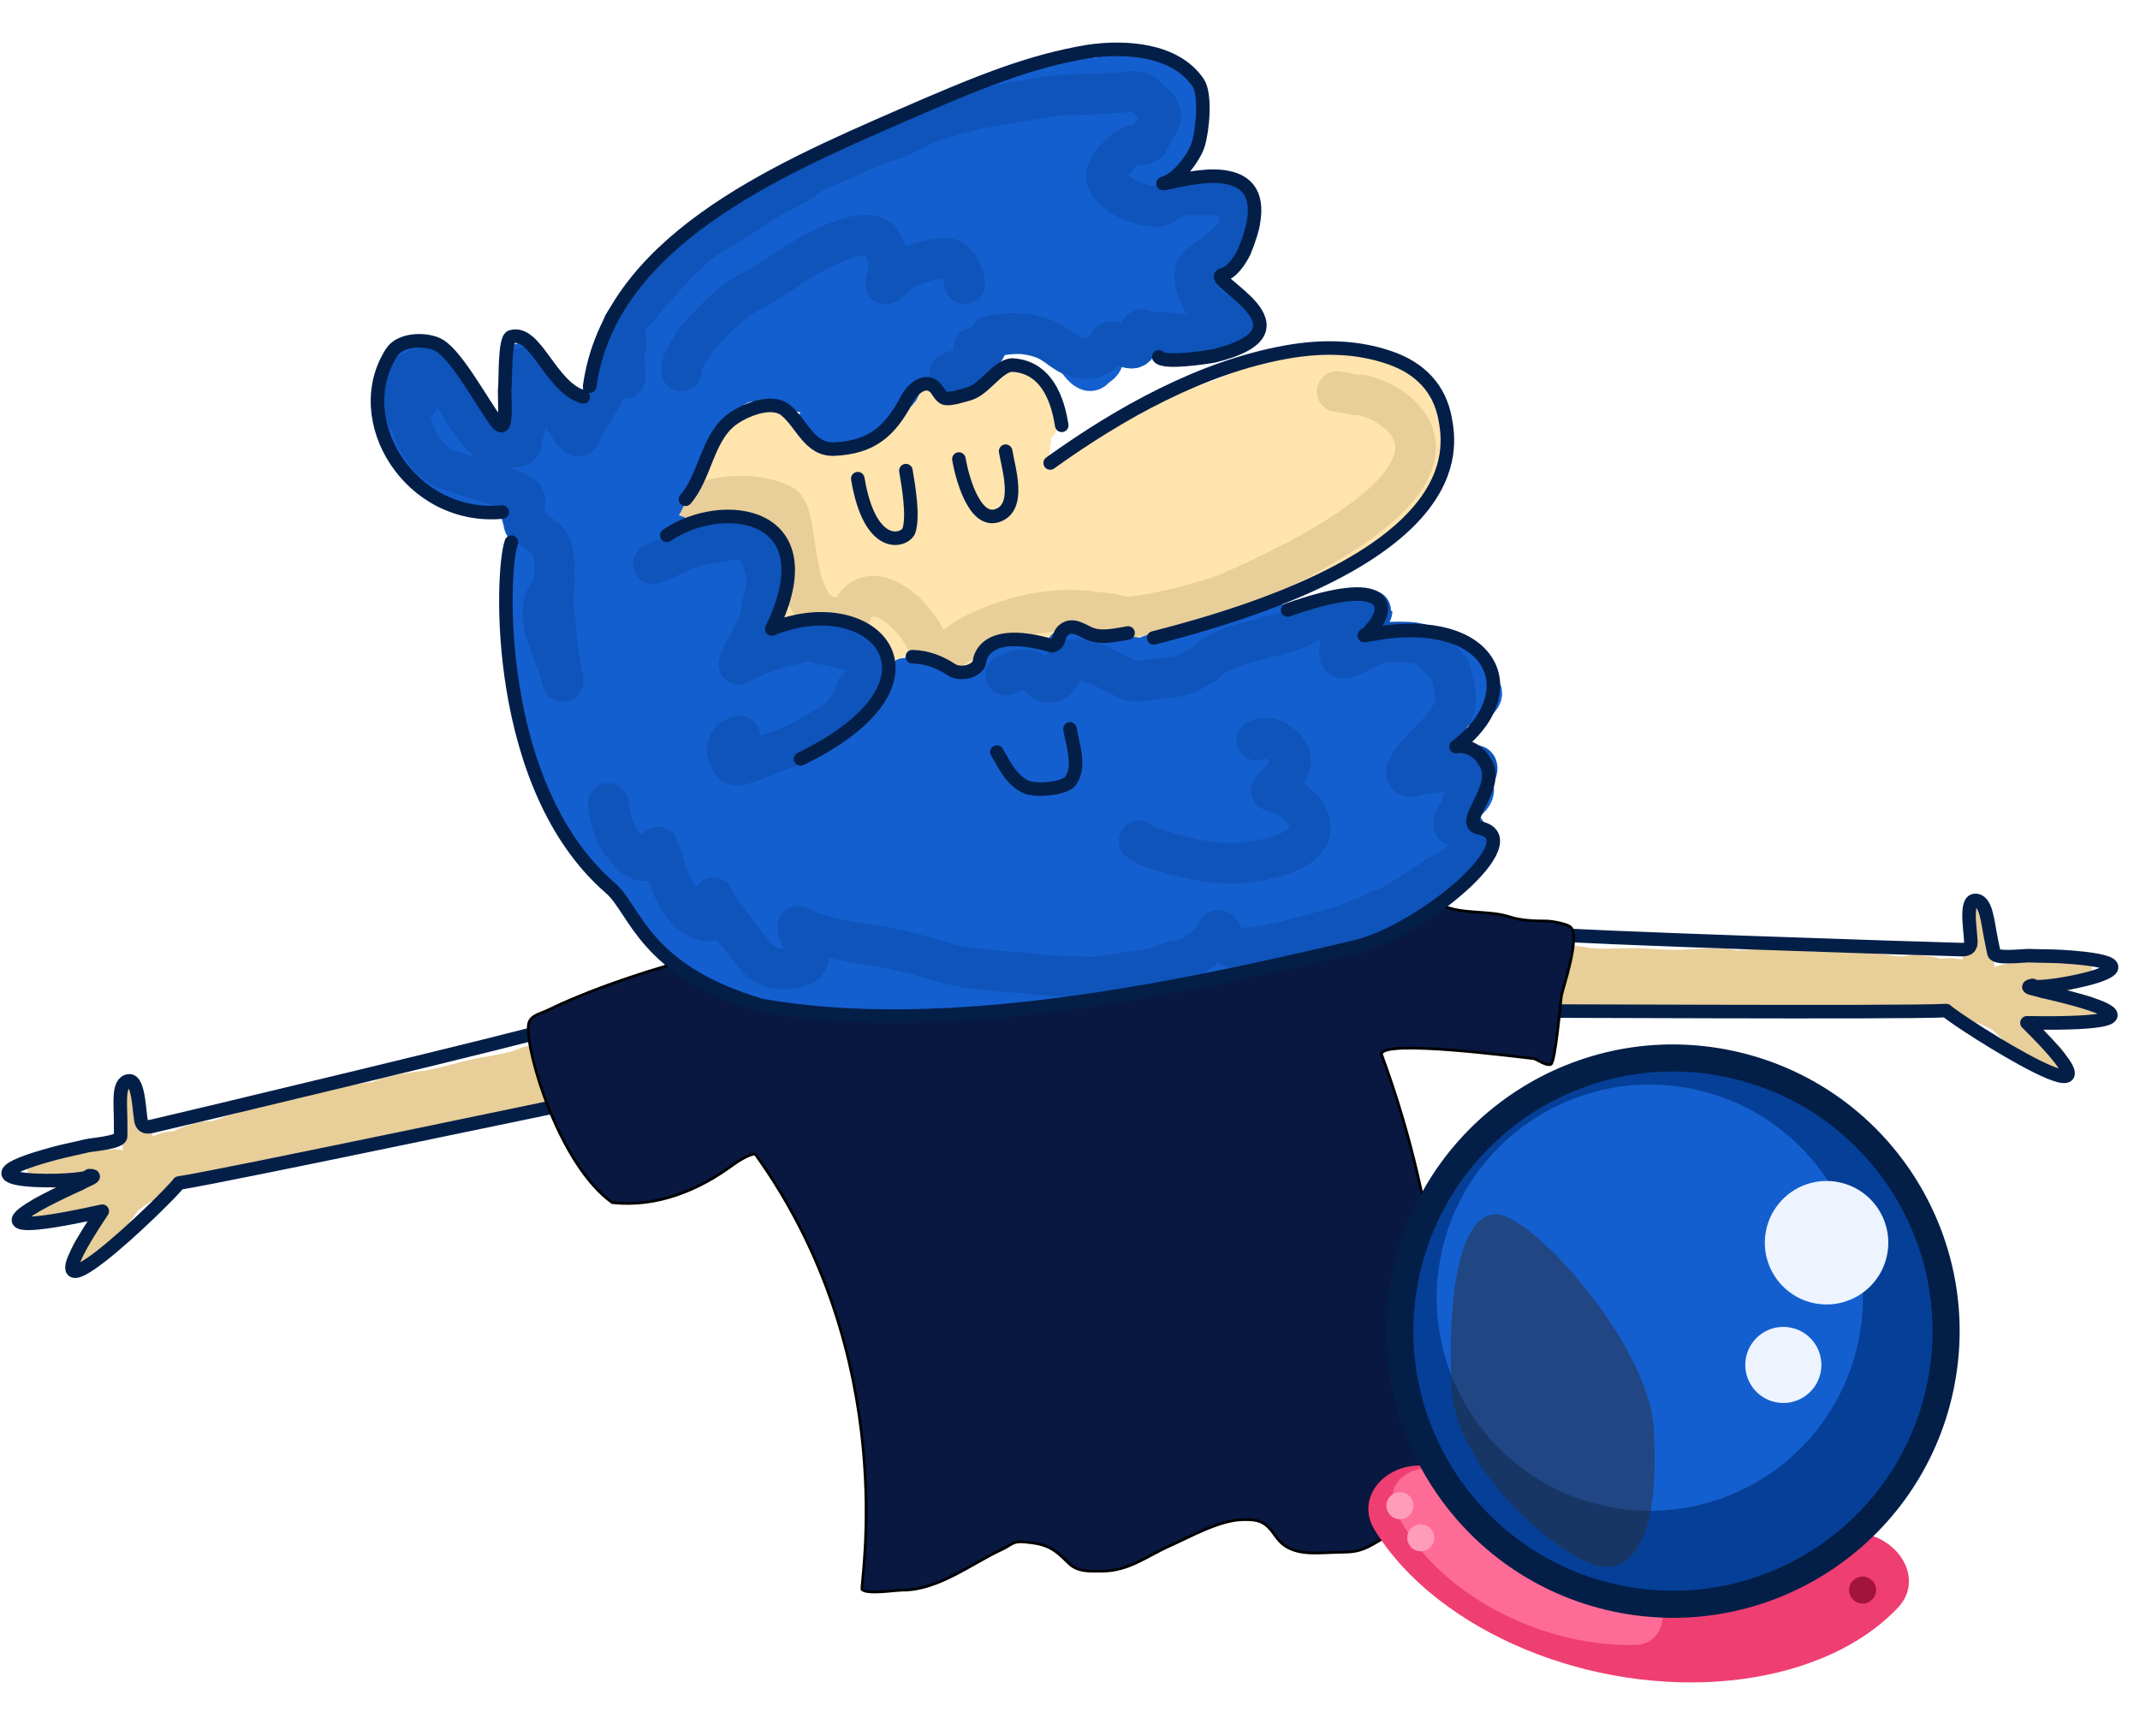 <svg width="790" height="641" viewBox="0 0 790 641" fill="none" xmlns="http://www.w3.org/2000/svg">
<path d="M104.798 424.446C107.847 423.532 111.198 422.54 114.294 422.024C116.52 421.653 118.541 420.515 120.78 420.383C121.817 420.322 122.972 419.978 124.031 419.827C126.007 419.544 127.985 418.981 129.99 418.758C133.674 418.349 137.183 416.522 140.855 415.989C146.488 415.171 151.647 412.889 157.198 411.655C160.507 410.92 164.058 410.969 167.401 410.361C170.177 409.856 172.931 409.102 175.708 409.007C180.601 408.838 185.306 407.844 189.854 406.298C192.08 405.541 194.578 404.862 196.881 404.402C199.157 403.946 201.062 402.999 203.397 402.776C204.688 402.654 206.144 401.715 207.461 401.422C208.525 401.185 209.469 400.979 210.545 400.865C211.398 400.775 212.116 400.375 213.089 400.339C214.36 400.291 215.632 399.816 216.941 399.797C218.228 399.778 219.607 399.681 220.884 399.511C221.996 399.363 222.883 398.615 223.984 398.457C224.62 398.367 225.332 398.322 225.94 398.111C226.732 397.837 227.935 397.795 228.589 397.359" stroke="#E8CE99" stroke-width="10" stroke-linecap="round" stroke-linejoin="round"/>
<path d="M227.131 375C228.495 376.785 230.36 378.96 230.923 381.215C231.079 381.838 231.281 382.697 231.525 383.277C231.74 383.786 232.466 384.309 232.534 384.782C232.702 385.964 233.086 386.937 233.361 388.107C233.731 389.677 234.626 393.172 233.843 394.503C233.213 395.573 230.472 395.316 229.419 395.316C228.656 395.316 227.894 395.316 227.131 395.316C226.184 395.316 225.508 395.857 224.573 395.857C222.434 395.857 220.247 396.569 218.132 396.881C215.71 397.238 213.082 396.941 210.638 396.941C208.981 396.941 207.849 397.784 206.274 398.009C204.416 398.275 202.717 398.23 200.916 398.897C199.626 399.375 198.261 399.631 196.883 399.921C193.954 400.537 190.837 401.03 187.884 401.335C186.036 401.526 184.282 402.049 182.467 402.328C181.382 402.495 180.325 402.281 179.246 402.569C178.014 402.898 176.908 402.766 175.665 403.292C174.303 403.868 172.897 404.063 171.481 404.405C170.624 404.612 169.824 405.054 168.983 405.278C167.924 405.56 167.177 405.263 166.184 405.759C164.695 406.504 162.934 407.144 161.308 407.505C160.347 407.719 159.317 407.677 158.389 407.987C157.902 408.149 156.466 408.589 157.666 408.589C160.195 408.589 162.723 408.589 165.251 408.589C168.751 408.589 172.063 407.884 175.454 407.174C176.096 407.04 180.296 405.588 178.614 405.609C175.831 405.644 172.905 406.378 170.157 406.828C167.655 407.237 165.295 407.338 162.783 407.535C160.659 407.702 158.421 408.337 156.312 408.709C155.089 408.925 153.996 409.423 152.971 410.094C151.06 411.343 150.081 412.923 147.674 412.923C144.499 412.923 141.324 412.923 138.148 412.923C137.474 412.923 137.225 413.111 136.598 413.344C135.628 413.705 134.437 413.49 133.468 413.856C129.748 415.261 126.278 416.173 122.182 416.173C117.887 416.173 113.834 416.817 109.827 418.22C107.733 418.953 105.424 418.688 103.401 419.424C102.389 419.792 101.349 419.654 100.316 419.98C98.536 420.543 96.905 420.658 95.079 420.793C93.6 420.903 92.201 421.594 90.73 421.801C89.237 422.012 87.767 422.22 86.291 422.524C82.359 423.333 78.514 424.566 74.568 425.443C72.686 425.861 71.284 426.236 69.692 427.279C68.598 427.996 66.775 429.446 65.403 429.446C64.615 429.446 63.828 429.446 63.04 429.446C62.101 429.446 61.526 430.062 60.678 430.394C59.188 430.977 57.498 431.427 56.118 432.215C54.074 433.383 51.887 434.391 49.467 434.578C48.242 434.672 45.867 435.136 44.982 435.947C43.962 436.882 42.28 437.144 41.31 438.114C41.014 438.411 43.79 438.656 44.29 438.656C47.504 438.656 50.582 438.937 53.77 438.671C54.783 438.587 55.766 438.337 56.63 437.843C57.669 437.25 58.826 436.386 60.001 436.218C62.208 435.903 55.531 437.287 53.77 438.656C51.881 440.126 49.775 441.335 47.932 442.93C47.032 443.708 45.887 445.208 45.313 446.24C45.041 446.731 44.587 447.252 44.169 447.61C43.692 448.019 43.639 448.898 43.071 449.34C42.299 449.941 41.763 450.702 41.039 451.387C39.931 452.437 38.767 453.25 37.653 454.246C35.679 456.013 33.809 457.802 32.431 460.055C32.135 460.54 31.702 460.881 31.438 461.409C30.548 463.19 33.206 460.44 33.455 460.175C35.58 457.912 38.018 455.795 40.016 453.434C41.824 451.297 43.995 448.754 44.501 445.909C44.608 445.307 45.372 441.76 44.681 441.365C42.019 439.843 37.651 440.552 34.538 440.552C33.238 440.552 31.916 441.538 30.731 442.057C28.805 442.899 27.459 444.233 25.328 444.555C23.42 444.843 21.032 444.059 19.234 444.751C18.497 445.034 17.818 445.434 17.082 445.699C16.789 445.804 14.467 446.797 15.276 446.782C17.925 446.732 20.781 445.925 23.372 445.443C25.867 444.979 28.411 444.83 30.896 444.344C35.387 443.467 39.274 441.849 42.664 438.776C44.619 437.005 45.195 435.11 45.885 432.697C46.226 431.502 45.896 430.698 45.102 429.988C43.759 428.786 40.633 429.446 38.962 429.446C37.026 429.446 35.131 429.988 33.199 429.988C32.326 429.988 31.606 430.056 30.776 430.379C28.375 431.313 24.907 430.8 22.379 430.8C19.893 430.8 17.488 430.927 15.035 431.071C14.609 431.096 18.192 432.89 18.707 433.073C21.981 434.231 25.111 434.864 28.564 434.864C32.413 434.864 35.834 434.612 39.474 433.178C41.031 432.565 42.493 431.935 44.004 431.222C45.045 430.73 45.934 430.034 46.938 429.566C48.176 428.991 50.52 427.577 50.52 426.045C50.52 422.599 49.467 420.331 49.467 416.865C49.467 414.182 47.932 408.293 47.932 405.609M51.333 419.905C51.333 422.393 50.646 424.841 53.77 424.841C56.203 424.841 58.277 424.093 60.482 423.276C61.562 422.876 62.658 422.674 63.808 422.674C64.831 422.674 65.683 422.132 66.637 422.132C72.208 422.132 77.587 420.502 82.98 419.424C85.35 418.95 87.562 418.06 90.008 417.783C91.936 417.565 93.574 416.786 95.425 416.384C97.159 416.007 98.985 416.161 100.752 415.962C105.542 415.424 110.595 415.22 115.274 414.112C117.396 413.609 119.502 412.959 121.64 412.531C122.839 412.292 124.061 412.099 125.252 411.824C125.89 411.677 126.382 411.209 127.027 411.087C139.101 408.809 151.459 407.931 163.52 405.519C174.924 403.238 186.118 399.881 197.335 396.806C204.527 394.834 211.765 392.872 218.915 390.861C220.756 390.343 224.866 388.905 225.987 387.069C226.54 386.165 226.106 385.183 226.454 384.21C227.228 382.042 222.605 383.815 221.548 384.089C218.505 384.878 215.376 385.697 212.383 386.708C210.883 387.215 208.889 387.543 207.312 387.701C206.393 387.793 205.439 387.593 204.648 388.183C203.972 388.687 203.586 389.144 202.752 389.371C199.633 390.222 196.576 390.532 193.482 391.794C188.233 393.937 182.628 394.512 177.155 395.572C169.864 396.983 162.741 399.624 155.334 400.447C152.923 400.715 150.581 401.187 148.186 401.546C146.595 401.784 145.036 402.439 143.461 402.614C141.322 402.852 139.508 404.481 137.26 404.525C135.863 404.553 134.669 404.961 133.303 405.097C131.325 405.295 129.26 405.534 127.328 406C124.581 406.663 121.934 407.494 119.202 408.167C116.623 408.803 113.732 409.351 111.317 410.425C110.296 410.878 109.312 410.652 108.247 410.771C106.992 410.91 105.922 411.733 104.605 411.824C100.8 412.087 97.18 413.9 93.454 414.292C92.358 414.407 91.147 415.072 90.068 415.361C88.382 415.812 86.724 416.394 85.042 416.865C82.915 417.461 80.855 418.558 78.631 418.822C77.223 418.988 75.772 418.95 74.372 419.183C73.03 419.407 71.732 420.033 70.414 420.372C68.617 420.834 67.305 421.707 65.629 422.343C63.552 423.131 52.855 426.651 55.621 430.394C57.003 432.264 61.639 432.126 63.612 432.155C66.921 432.203 70.235 432.155 73.544 432.155C76.425 432.155 79.372 431.994 82.077 430.936C83.364 430.432 84.676 430.205 86.005 429.867C86.649 429.704 87.37 429.175 88.036 429.175C89.728 429.175 91.418 427.55 93.108 427.55C94.633 427.55 96.065 427.019 97.532 426.752C99.332 426.425 101.32 425.966 103.07 425.383" stroke="#E8CE99" stroke-width="10" stroke-linecap="round" stroke-linejoin="round"/>
<path d="M224.026 373C217.561 374.535 211.545 377.221 205.249 379.306C199.71 381.571 63.458 414.135 57.61 415.417C55.6 415.857 53.313 416.775 52.276 414.472C51.339 412.388 51.554 398.425 47.526 399C43.382 399.592 44.526 407.5 44.526 413.778C44.526 415.681 44.582 417.597 44.526 419.5C44.459 421.806 33.921 422.516 31.971 423C28.092 423.962 24.195 424.686 20.332 425.722C-25.431 438 34.026 436.722 32.943 434C36.93 434 31.722 435.646 30.082 436.722C24.026 439.5 -23.474 460.667 37.749 447.111C2.026 500.5 63.05 441.266 66.026 436.722C82.276 434.294 217.886 405.625 234.026 402.528" stroke="#031F48" stroke-width="5" stroke-linecap="round" stroke-linejoin="round"/>
<path d="M678.044 368.809C674.873 368.524 671.391 368.224 668.255 368.339C666 368.422 663.792 367.713 661.572 368.032C660.544 368.181 659.343 368.075 658.276 368.139C656.283 368.258 654.232 368.103 652.223 368.286C648.532 368.624 644.728 367.538 641.023 367.752C635.341 368.08 629.83 366.878 624.144 366.782C620.754 366.725 617.285 367.485 613.888 367.559C611.067 367.621 608.218 367.435 605.478 367.898C600.651 368.713 595.842 368.683 591.077 368.08C588.743 367.784 586.161 367.621 583.812 367.631C581.491 367.641 579.435 367.095 577.102 367.345C575.813 367.483 574.198 366.855 572.85 366.833C571.759 366.814 570.793 366.801 569.716 366.906C568.863 366.989 568.079 366.74 567.119 366.899C565.863 367.108 564.522 366.897 563.236 367.141C561.971 367.381 560.601 367.562 559.316 367.651C558.196 367.729 557.178 367.174 556.068 367.241C555.427 367.279 554.72 367.378 554.082 367.294C553.251 367.184 552.064 367.384 551.336 367.088" stroke="#E8CE99" stroke-width="10" stroke-linecap="round" stroke-linejoin="round"/>
<path d="M548.282 344.89C547.304 346.912 545.913 349.417 545.812 351.74C545.785 352.381 545.759 353.263 545.636 353.88C545.528 354.422 544.921 355.08 544.95 355.556C545.021 356.748 544.841 357.779 544.806 358.981C544.758 360.592 544.582 364.196 545.616 365.343C546.447 366.265 549.082 365.463 550.113 365.252C550.86 365.099 551.607 364.947 552.354 364.794C553.282 364.604 554.054 364.999 554.969 364.812C557.065 364.383 559.35 364.641 561.485 364.523C563.929 364.388 566.444 363.57 568.839 363.08C570.462 362.747 571.74 363.347 573.328 363.251C575.202 363.139 576.857 362.755 578.755 363.047C580.115 363.257 581.503 363.233 582.911 363.241C585.905 363.258 589.057 363.116 592.011 362.823C593.86 362.64 595.684 362.801 597.518 362.71C598.614 362.656 599.607 362.235 600.721 362.301C601.994 362.375 603.052 362.024 604.375 362.29C605.825 362.582 607.242 362.492 608.697 362.543C609.578 362.573 610.45 362.846 611.319 362.897C612.413 362.961 613.086 362.52 614.158 362.808C615.766 363.238 617.619 363.512 619.285 363.54C620.269 363.557 621.27 363.31 622.241 363.427C622.751 363.488 624.246 363.631 623.07 363.872C620.593 364.379 618.116 364.885 615.639 365.392C612.21 366.094 608.824 366.067 605.36 366.052C604.703 366.049 600.298 365.468 601.95 365.152C604.684 364.628 607.698 364.761 610.48 364.651C613.013 364.55 615.346 364.176 617.846 363.865C619.96 363.603 622.28 363.776 624.421 363.718C625.662 363.684 626.833 363.954 627.971 364.405C630.094 365.246 631.37 366.597 633.728 366.115C636.839 365.478 639.95 364.842 643.06 364.205C643.721 364.07 644.003 364.204 644.663 364.307C645.687 364.466 646.81 364.017 647.833 364.181C651.759 364.812 655.341 365.01 659.355 364.189C663.562 363.328 667.662 363.146 671.869 363.717C674.067 364.015 676.276 363.293 678.406 363.608C679.471 363.766 680.463 363.423 681.54 363.535C683.396 363.729 685.017 363.515 686.833 363.282C688.304 363.093 689.813 363.49 691.296 363.398C692.801 363.304 694.283 363.214 695.79 363.215C699.805 363.22 703.819 363.657 707.86 363.726C709.788 363.758 711.236 363.844 713.005 364.547C714.221 365.03 716.297 366.085 717.641 365.81C718.413 365.652 719.185 365.494 719.956 365.336C720.877 365.148 721.564 365.637 722.461 365.792C724.038 366.064 725.784 366.166 727.293 366.661C729.529 367.396 731.874 367.946 734.283 367.643C735.501 367.49 737.922 367.468 738.951 368.085C740.138 368.797 741.839 368.717 742.983 369.472C743.333 369.703 740.662 370.5 740.172 370.6C737.023 371.245 734.064 372.137 730.887 372.516C729.878 372.636 728.865 372.588 727.92 372.278C726.783 371.905 725.476 371.29 724.292 371.361C722.066 371.495 728.885 371.512 730.884 372.501C733.03 373.562 735.336 374.324 737.461 375.517C738.498 376.099 739.921 377.339 740.69 378.236C741.056 378.662 741.605 379.082 742.085 379.348C742.635 379.654 742.863 380.504 743.509 380.824C744.385 381.257 745.063 381.895 745.909 382.421C747.205 383.228 748.508 383.791 749.8 384.544C752.088 385.879 754.279 387.256 756.08 389.188C756.467 389.604 756.96 389.851 757.324 390.316C758.554 391.882 755.398 389.721 755.101 389.511C752.566 387.72 749.753 386.134 747.322 384.221C745.123 382.491 742.486 380.435 741.42 377.749C741.194 377.18 739.734 373.858 740.332 373.333C742.636 371.308 747.056 371.127 750.106 370.503C751.38 370.242 752.872 370.944 754.138 371.214C756.193 371.653 757.78 372.691 759.931 372.579C761.859 372.478 764.041 371.231 765.942 371.548C766.721 371.678 767.466 371.934 768.24 372.046C768.548 372.09 771.022 372.598 770.226 372.745C767.621 373.227 764.661 373.009 762.026 373.056C759.489 373.102 756.966 373.466 754.434 373.488C749.859 373.529 745.727 372.723 741.789 370.392C739.519 369.049 738.574 367.308 737.415 365.082C736.841 363.979 737.003 363.126 737.639 362.271C738.714 360.824 741.908 360.845 743.545 360.51C745.442 360.121 747.407 360.272 749.3 359.885C750.155 359.71 750.874 359.633 751.753 359.783C754.292 360.216 757.587 359.019 760.064 358.512C762.5 358.014 764.881 357.656 767.313 357.305C767.735 357.244 764.585 359.72 764.117 360.002C761.141 361.793 758.201 363.04 754.819 363.733C751.048 364.504 747.646 364.944 743.792 364.268C742.144 363.98 740.585 363.656 738.962 363.26C737.844 362.987 736.833 362.483 735.755 362.226C734.428 361.911 731.848 360.995 731.541 359.494C730.85 356.118 731.427 353.686 730.732 350.29C730.194 347.661 730.518 341.584 729.98 338.954M729.514 353.642C730.012 356.08 731.176 358.34 728.115 358.967C725.731 359.454 723.549 359.137 721.226 358.779C720.087 358.603 718.974 358.625 717.847 358.856C716.844 359.061 715.901 358.701 714.966 358.892C709.508 360.009 703.912 359.49 698.412 359.515C695.995 359.525 693.65 359.097 691.198 359.316C689.265 359.489 687.504 359.055 685.61 359.031C683.836 359.01 682.078 359.527 680.307 359.687C675.506 360.119 670.515 360.932 665.708 360.784C663.529 360.717 661.335 360.503 659.155 360.512C657.932 360.518 656.697 360.574 655.475 360.543C654.82 360.527 654.244 360.167 653.588 360.177C641.302 360.366 629.019 361.983 616.719 362.038C605.09 362.089 593.45 361.045 581.845 360.28C574.403 359.79 566.919 359.319 559.511 358.783C557.603 358.644 553.289 358.059 551.822 356.485C551.099 355.71 551.327 354.661 550.791 353.777C549.598 351.809 554.483 352.619 555.574 352.676C558.713 352.839 561.943 353.014 565.077 353.404C566.649 353.6 568.668 353.522 570.245 353.361C571.163 353.266 572.058 352.879 572.951 353.298C573.714 353.657 574.185 354.027 575.047 354.083C578.273 354.291 581.33 353.981 584.614 354.598C590.187 355.645 595.793 355.085 601.368 355.026C608.794 354.947 616.301 356.107 623.723 355.428C626.138 355.207 628.527 355.2 630.946 355.071C632.552 354.986 634.211 355.315 635.79 355.171C637.933 354.975 640.036 356.207 642.247 355.8C643.621 355.548 644.873 355.707 646.239 355.567C648.216 355.365 650.287 355.185 652.273 355.254C655.097 355.353 657.857 355.636 660.669 355.748C663.323 355.854 666.265 355.811 668.847 356.379C669.937 356.618 670.857 356.2 671.924 356.102C673.181 355.988 674.394 356.579 675.703 356.404C679.483 355.899 683.393 356.95 687.122 356.587C688.219 356.48 689.538 356.888 690.654 356.955C692.396 357.059 694.137 357.297 695.88 357.422C698.082 357.579 700.321 358.241 702.552 358.053C703.965 357.934 705.379 357.605 706.797 357.553C708.156 357.503 709.554 357.857 710.913 357.924C712.766 358.017 714.227 358.61 715.996 358.896C718.189 359.252 729.375 360.557 727.415 364.778C726.436 366.886 721.867 367.681 719.939 368.105C716.707 368.815 713.45 369.432 710.208 370.096C707.387 370.673 704.467 371.107 701.605 370.612C700.243 370.377 698.912 370.417 697.542 370.353C696.879 370.322 696.066 369.948 695.413 370.082C693.756 370.421 691.775 369.167 690.119 369.506C688.624 369.812 687.115 369.579 685.625 369.612C683.796 369.652 681.756 369.601 679.925 369.38" stroke="#E8CE99" stroke-width="10" stroke-linecap="round" stroke-linejoin="round"/>
<path d="M550.922 342.309C557.564 342.517 563.997 343.942 570.583 344.722C576.464 345.831 716.477 350.42 722.464 350.503C724.521 350.532 726.946 350.972 727.5 348.509C728.001 346.279 724.99 332.642 729.052 332.398C733.231 332.148 733.695 340.124 734.953 346.275C735.335 348.14 735.664 350.028 736.1 351.881C736.629 354.127 747.095 352.71 749.103 352.793C753.095 352.958 757.059 352.886 761.051 353.126C808.346 355.981 749.84 366.648 750.355 363.764C746.449 364.564 751.882 365.132 753.704 365.858C760.194 367.365 810.973 378.58 748.276 377.573C793.975 422.717 722.317 376.918 718.489 373.063C702.083 373.942 563.478 373.041 547.045 373.242" stroke="#031F48" stroke-width="5" stroke-linecap="round" stroke-linejoin="round"/>
<path d="M202 373C222.456 363.048 321 320.5 532 334C539.542 337.771 549.503 335.853 557.444 338.5C561.44 339.832 566.701 340 570.889 340C572.796 340 578.442 341.02 579.778 342.222C583.573 345.638 576.902 364.939 576.444 367.444C576.069 369.498 574.242 392.431 572.444 392.944C570.631 393.462 567.922 391.344 566.222 390.778C561.932 390.405 509.566 383.37 510 389.222C532 449 534.444 500.5 537.222 568C538.044 571.491 535.531 568.13 534.444 566.944C530.479 562.619 522.95 561.18 517.222 563.444C514.889 564.367 512.667 566.73 510.444 568C504.939 571.146 502.503 573 495.722 573C486.52 573 476.6 575.311 471 567.222C467.29 561.864 465.138 560.822 458.555 561C450.093 561.229 439.56 567.204 431.944 570.611C422.947 574.636 416.754 580 406.5 580C402.104 580 397.771 580.326 394.444 577C388.987 571.542 386.544 569.979 378.222 569.222C373.782 568.819 373.628 570.229 369.833 572C358.247 577.407 346.365 587 333.111 587C330.361 587 320.353 588.695 318.222 586.778C317.408 585.052 333.111 501.5 278.778 426C276.468 426.089 272.451 428.644 270.611 430C258.035 439.267 242.616 445.791 226 443.944C206.5 430 194.102 388.572 195.056 378.556C195.405 374.885 199.192 374.366 202 373Z" fill="#081840" stroke="black" stroke-linecap="round" stroke-linejoin="round"/>
<path d="M262.714 182.011C262.123 180.403 256.929 180.072 258.5 177.5C259.188 176.373 258.169 155.909 266.5 162C264.744 149.192 272.327 155.364 275 153.724C275 148.681 285.323 151.854 287.394 151.017C291.816 149.228 297.007 163.517 300.388 166.194C302.005 167.474 302.615 165.436 304.5 166.454C314.657 162.711 319.612 160.034 310 166.454C320.5 162 317.213 162.884 322.5 162C339.736 143 329.273 155.118 333 153.104C339.662 137.666 337.112 147.638 339.736 144.5C344.198 135.896 351.671 140.643 350.063 147.5C350.478 146.664 350.822 145.904 351.105 145.219C351.323 139.042 353.596 139.187 351.105 145.219C351.094 145.522 351.089 145.84 351.089 146.174C361.526 133.77 385.924 128.776 377.5 138C381.935 137.258 379.585 141.239 384 140.5C389.202 139.63 383.358 145.467 388.298 147.5C391.284 148.729 391.014 161.061 388.298 161.061C387.977 163.602 386.115 172.614 389.269 166.194C382.977 179 420 142.024 420 153.724C424.685 149.696 422.923 150.097 428.43 147.5C435.851 144 446.712 141.516 454 138C462.066 134.108 488.412 117.908 509.5 132.5C514.737 130.342 537.975 142.408 527.5 147.5C527.5 147.5 534.5 147.5 534.5 161.061C537.039 166.89 531.061 175.957 527.5 181.652C525.095 185.497 512.833 196.434 509.5 199.5C506.36 202.388 494.835 208.787 491 210.96C483.907 214.977 457.975 223.385 450.5 226.623C445.42 228.823 462.909 210.033 457.367 210.96C452.209 211.823 447.781 213.253 442.916 215.152C440.461 216.11 438.129 217.365 435.762 218.517C433.405 219.665 423.752 233.728 421.5 235.031C415.618 238.434 411.646 237.725 403.959 234.06C398.824 231.612 396.499 225.705 391.014 226.623C389.451 226.884 387.603 226.935 386.115 227.471C391.014 234.06 388.399 237.618 386.115 238C383.555 238.428 375.702 231.077 373.206 230.109C369.929 228.837 366.327 229.232 362.931 229.8C360.205 230.256 357.823 231.033 355.508 232.563C359 239.5 366 252 355.508 244.5C354 246 350.918 241.48 350.063 242C348.112 243.186 347.259 235.81 345.134 235.031C329.296 242.5 332.792 246.86 328 244.5C321.289 241.195 318.092 221.146 310 222.5C306.18 223.139 291.402 232.833 288.423 229.8C287.25 228.606 293.667 215.939 293.354 214.065C293.042 212.201 296.046 211.17 296.072 209.273C296.101 207.25 296.537 205.821 296.178 203.679C295.607 200.265 294.968 197.211 293.497 194.045C292.18 191.211 289.743 186.777 287.394 184.673C286.189 183.594 282.576 181.484 280.839 181.686C276.975 182.136 272.794 181.004 268.92 181.652C267.829 181.835 264.419 181.374 262.714 182.011Z" fill="#FFE4AD"/>
<path d="M257.826 186.55C265.096 182.214 281.289 181.923 289 186.55C296.106 190.814 289.952 234.663 313.867 227.114C321.204 208.262 344.602 231.853 344.172 245.105C344.172 245.105 354.42 237.153 357.24 235.343C384.271 221.161 402.95 226.093 407.545 226.279C411.344 226.433 413.656 228.174 417.753 227.698C429.405 226.342 440.159 223.328 451.189 219.823C453.843 218.979 456.216 217.534 458.809 216.548C560.804 170.335 510.931 148.114 506.511 146.974C504.646 146.493 503.715 145.644 501.441 145.794C500.115 145.882 497.655 145.197 496.28 144.911C495.311 144.71 494.523 144.84 493.631 144.566" stroke="#E8CE99" stroke-width="15" stroke-linecap="round" stroke-linejoin="round"/>
<path d="M222.292 146.869C226.055 140.257 225.452 133.044 228.463 126.179C229.417 124.003 230.965 123.144 232.223 121.381C233.818 119.145 236.176 116.729 238.109 114.82C240.009 112.945 240.976 110.184 243.403 108.752C244.682 107.998 245.527 106.561 246.826 105.645C248.813 104.245 250.95 102.88 252.733 101.221C254.662 99.425 256.293 97.515 258.721 96.276C260.961 95.134 261.999 92.949 263.814 91.368C266.553 88.985 269.363 86.657 272.597 84.942C277.128 82.54 281.337 79.53 285.616 76.737C290.915 73.279 296.954 71.416 302.393 68.269C307.037 65.582 311.976 63.104 316.874 60.89C321.95 58.596 327.261 57.57 332.136 54.985C339.199 51.24 347.378 49.926 354.663 46.541C365.278 41.61 378.067 31.974 389.274 28.507C396.331 26.323 401.276 29.731 408.593 28.507C406.229 26.341 423.163 24.667 424.566 26.341C425.96 28.004 428.727 29.482 430.514 30.923C431.362 31.605 431.445 32.83 432.105 33.698C432.806 34.619 433.677 34.672 433.888 35.935C434.23 37.983 437.842 46.892 435.704 48.305C434.49 49.106 432.279 52.646 431.867 53.988C431.191 56.189 428.191 58.511 426.505 59.983C423.869 62.282 420.911 64.448 418.577 67.139C417.426 68.465 415.109 69.913 414.305 71.402C413.932 72.093 416.31 72.53 416.658 73.008C417.73 74.481 416.285 78.422 418.241 78.094L426.898 76.646C430.95 75.968 439.854 71.344 443.962 71.402C450.426 71.493 463.927 77.695 454.346 87.009C451.648 89.632 433.393 104.727 438.197 107.82C440.24 109.136 454.346 108.752 443.962 111.305C445.45 112.505 446.972 114.713 448.714 115.467C450.471 116.228 443.599 119.617 443.962 121.381C444.444 123.724 451.162 123.789 448.902 124.167C443.772 125.025 438.627 125.384 433.49 124.464C431.646 124.133 430.091 124.272 428.188 124.59C425.961 124.963 423.387 123.128 421.118 123.238C418.936 123.345 416.512 123.379 414.132 123.9C411.051 124.575 410.153 128.434 408.245 130.462C407.266 131.502 407.442 133.182 406.229 134.235C405.471 134.892 404.541 135.43 403.901 136.145C401.694 138.61 398.521 133.928 397.578 132.528C395.134 128.896 390.705 124.033 386.129 123.516C380.229 122.849 373.845 122.809 367.908 124.029C365.874 124.447 363.708 127.089 362.166 128.426C360.611 129.774 359.485 131.635 357.986 133.068C354.531 136.371 350.98 137.779 346.615 133.956C344.029 131.691 335.876 131.389 333.176 133.923C329.451 137.419 335.006 142.437 330.575 144.976C329.976 146.06 328.978 147.553 327.983 148.339C325.783 150.077 324.465 153.083 322.233 154.708C317.525 158.137 312.333 157.969 306.883 158.572C306.019 158.668 304.599 157.598 304.178 156.884C303.643 155.976 302.579 155.372 302.346 155.249C302.289 155.219 302.282 155.218 302.346 155.249C302.358 155.255 302.371 155.261 302.387 155.269C304.754 156.389 308.263 154.491 310.021 153.09C307.989 152.966 309.116 147.854 307.081 147.639C305.637 147.487 304.091 147.132 302.738 146.592C297.124 144.35 290.78 144.117 285.272 141.515C283.179 140.527 278.422 140.521 276.047 140.918C273.732 141.305 271.613 142.321 269.738 143.776C265.077 147.391 260.212 151.567 256.932 156.79C254.353 160.894 256.77 166.493 252.733 169.5C251.201 170.64 244.002 171.491 242.41 172.512C241.882 172.852 240.01 174.299 239.763 174.87C239.073 176.465 236.354 179.451 235.035 180.618C233.564 181.92 236.125 181.303 236.744 181.065C238.73 180.3 240.439 179.117 242.185 177.901C243.596 176.919 244.994 176.53 246.723 176.241C249.608 175.758 245.36 184.182 244.749 185.393L244.738 185.416C243.339 188.19 240.811 192.398 240.566 195.493C240.491 196.436 238.316 202.995 240.492 202.631C242.528 202.29 244.741 197.583 246.826 197.234C249.585 196.773 251.684 200.013 254.382 199.293C255.611 198.965 256.333 197.953 257.669 197.729L260.628 197.234C262.537 196.915 264.164 197.969 265.807 197.889C266.69 197.846 268.175 198.525 268.922 199.001C269.836 199.583 271.374 199.529 272.507 200.063C275.24 201.348 280.494 203.863 281.07 207.305C281.465 209.67 283.384 214.886 282.432 217.131C281.38 219.612 280.257 222.07 279.194 224.545C278.121 227.045 276.024 230.284 273.394 231.12C268.826 232.571 270.496 238.036 271.131 241.835C271.562 244.408 271.666 245.932 273.852 247.491C277.17 249.858 277.718 247.395 279.727 244.734C281.12 242.889 284.307 242.954 286.466 242.592C288.905 242.184 289.249 239.975 291.305 238.854C292.836 238.02 295.894 238.419 297.497 238.832C299.552 239.362 302.132 238.451 304.219 238.102C308.223 237.432 311.552 239.077 314.081 242.338C314.73 243.176 315.305 244.62 316.064 245.273C316.211 245.4 316.323 245.536 316.406 245.663C316.363 245.485 316.314 245.253 316.265 244.958C315.887 242.697 315.286 240.885 313.773 239.151C312.641 237.853 313.893 238.018 315.023 238.209C316.955 238.536 317.428 241.351 318.333 242.838C319.475 244.716 318.98 247.771 319.104 249.806C319.409 254.804 312.082 262.827 308.217 265.033C305.372 266.658 302.828 268.692 300.033 270.486C293.329 274.789 289.474 282.067 287.838 289.847C287.234 292.718 287.999 292.502 290.597 291.019C293.935 289.113 297.37 287.379 300.75 285.547C304.701 283.404 308.033 280.047 311.54 277.32C314.797 274.788 318.048 271.542 320.833 268.556C322.871 266.369 325.816 264.26 327.615 261.957C328.98 260.209 330.867 259.007 332.571 257.579C333.876 256.486 332.136 244.958 337.19 253.371C338.978 253.072 341.626 251.11 343.364 252.563C344.532 253.54 346.441 254.852 347.736 255.634C350.672 257.406 356.486 257.524 359.531 255.097C361.204 253.763 362.651 252.241 364.415 250.956C366.045 249.769 371.135 243.466 372.88 242.592C376.987 240.536 379.63 244.8 383.939 246.451C386.268 247.343 386.446 249.29 389.274 248.713C392.343 248.086 391.738 240.725 394 239.151C395.281 238.259 400.464 242.213 402.066 242.01C404.343 241.722 406.47 244.242 408.324 245.244C410.425 246.379 416.643 240.169 421.102 243.655C424.205 241.375 430.536 240.178 433.49 240.967C437.263 241.974 435.887 243.814 439.056 241.905C446.529 237.403 457.223 233.974 465 230.646C470.538 228.276 475.151 232.825 481.108 231.828C485.692 231.061 489.826 229.863 494.341 229.108C496.574 228.734 499.156 228.681 501.268 227.921C504.673 226.694 500 233.153 499.842 233.876C499.461 235.624 498.181 237.693 497.351 238.856C496.508 240.038 506.596 239.224 508.293 238.94C514.132 237.963 519.403 239.97 524.967 240.967C529.921 241.854 537.376 239.382 538.538 246.329C538.949 248.787 546.571 253.068 547 255.634C547.48 258.503 541.108 261.957 538.747 259.7C535.103 264.526 529.698 269.015 523.962 269.975C530.839 268.824 528.812 280.894 528.81 281.105C529.949 280.358 530.96 276.223 531.92 275.29C534.764 272.525 533.772 278.445 534.116 280.499C534.882 285.079 543.309 286.891 544 291.019C545.041 297.242 527.703 300.189 532.026 306.731C533.23 308.553 536.685 308.464 537.929 310.025C538.474 310.709 538.703 312.292 539.93 312.224C540.743 320.115 531.966 321.937 529.42 322.629C527.608 323.121 525.815 324.427 524.195 322.883C524.299 334.611 514.181 330.423 513.853 331.767C508.547 339.781 504.06 335.823 499.518 338.503C498.647 339.017 497.648 339.069 496.655 339.235C493.801 339.713 491.153 340.98 488.331 341.67C477.711 344.265 465.125 352.831 454.346 354.634C437.172 357.507 421.443 354.353 404.219 357.234L386.685 360.168C394 364.039 386.476 365.391 383.939 365.041C381.845 364.752 372.5 370 372.88 360.478C372.682 365.45 366.795 364.266 362.166 365.041C356.183 365.184 354.393 364.162 348.465 365.041C344.678 365.603 340.785 364.805 336.93 365.45C329.526 366.688 323.602 368.325 316.265 368.5C313.936 368.556 310.329 362.804 308.021 362.682C306.883 368.5 300.033 365.45 301.335 361.773C290.597 368.5 289.121 365.235 287.838 365.45C281.186 366.563 282.438 361.182 276.062 359.185C282.432 365.45 267.966 360.663 265.894 359.185C265.114 358.629 266.832 355.092 265.894 354.634C263.833 353.627 260.763 353.312 259.188 351.587C258.568 350.908 257.22 349.888 256.328 349.644C254.781 349.221 254.388 347.804 253.331 346.878C244.738 346.878 248.92 336.068 242.41 338.503C252.345 331.333 242.511 334.946 240.252 331.661C238.43 329.012 236.494 326.16 234.443 323.705C233.043 322.029 231.147 320.94 229.828 319.182C228.689 317.667 223.659 317.758 222.292 316.5C221.13 315.431 227.072 313.426 227.17 312.558C227.344 311.022 226.618 309.087 226.364 307.567C225.937 305.017 225.751 302.025 224.432 299.723C223.559 298.2 223.496 302.655 223.466 303.039C223.332 304.717 223.109 306.455 222.793 308.108C221.797 313.314 218.379 310.493 217.604 306.723C216.914 303.368 213.05 302.657 211.142 299.723C209.988 297.947 210.669 291.708 209.255 290.151C207.295 287.992 206.832 285.04 205.451 282.564C201.457 275.402 202.162 266.595 198.779 259.346C197.66 256.95 197.597 253.799 197.162 251.196C196.525 247.387 197.842 244.01 197.342 240.154C196.962 237.214 194.599 232.265 194.071 229.108C193.747 227.174 195.789 225.573 196.227 223.724C196.83 221.179 195.586 218.956 196.396 216.316C196.971 214.443 195.973 211.425 196.876 209.927C198.028 208.018 195.936 209.514 196.396 207.305C196.844 205.153 200.856 198.159 200.713 195.992C200.559 193.667 200.347 191.449 199.96 189.134C199.856 188.516 195.703 191.778 194.071 193.159C192.493 193.179 191.987 183.962 190.394 183.637C189.366 183.427 188.25 183.787 187.836 182.656C187.474 181.668 187.382 179.578 185.925 179.822C185.304 179.926 181.566 181.029 181.067 180.409C179.408 178.351 179.187 175.479 177.765 173.301C176.833 171.873 175.882 175.403 174.773 172.084C173.737 168.981 172.798 172.878 171.272 173.542C171.713 174.012 175.05 181.76 174.181 181.167C172.179 179.8 170.3 177.987 168.214 176.814C165.675 175.386 163.338 176.595 160.968 174.87C158.539 173.104 156.601 168.078 154.316 166.127C149.756 162.237 147.709 156.621 146.438 150.857C145.711 147.56 144.378 142.245 147.061 139.431C148.728 137.682 150.273 135.598 152.689 135.194C154.203 134.941 156.191 134.156 157.484 135.237C159.212 136.682 160.528 138.674 160.968 140.906C162.38 148.081 165.999 153.344 170.212 159.131C171.284 160.602 169.326 151.644 168.951 149.4C171.398 154.48 174.245 164.777 180.967 166.175C184.632 166.938 193.685 165.246 194.636 161.016C195.651 156.5 192.042 138.429 192.775 134.064C193.738 135.954 198.148 140.288 199.177 142.034C200.442 144.177 202.05 149.457 204.511 149.844C205.448 149.991 205.794 150.984 206.754 150.961C208.2 150.927 209.724 154.946 211.142 154.708C213.298 154.348 221.047 157.611 222.292 146.869Z" fill="#145FCF"/>
<path d="M195.897 191.785C195.789 191.902 193.48 194.133 193.514 193.704C192.525 194.35 199.822 188.312 199.96 189.134C200.347 191.449 200.559 193.667 200.713 195.992C200.856 198.159 196.844 205.153 196.396 207.305C195.936 209.514 198.028 208.018 196.876 209.927C195.973 211.425 196.971 214.443 196.396 216.316C195.586 218.956 196.83 221.179 196.227 223.724C195.789 225.573 193.747 227.174 194.071 229.108C194.599 232.265 196.962 237.214 197.342 240.154C197.842 244.01 196.525 247.387 197.162 251.196C197.597 253.799 197.66 256.95 198.779 259.346C202.162 266.595 201.457 275.402 205.451 282.564C206.832 285.04 207.295 287.992 209.255 290.151C210.669 291.708 209.988 297.947 211.142 299.723C213.05 302.657 216.914 303.368 217.604 306.723C218.379 310.493 221.797 313.314 222.793 308.108C223.109 306.455 223.332 304.717 223.466 303.039C223.496 302.655 223.559 298.2 224.432 299.723C225.751 302.025 225.937 305.017 226.364 307.567C226.618 309.087 227.344 311.022 227.17 312.558C227.072 313.426 221.13 315.431 222.292 316.5C223.659 317.758 228.689 317.667 229.828 319.182C231.147 320.94 233.043 322.029 234.443 323.705C236.494 326.16 238.43 329.012 240.252 331.661C242.511 334.946 252.345 331.333 242.41 338.503C248.92 336.068 244.738 346.878 253.331 346.878C254.388 347.804 254.781 349.221 256.328 349.644C257.22 349.888 258.568 350.908 259.188 351.587C260.763 353.312 263.833 353.627 265.894 354.634C266.832 355.092 265.114 358.629 265.894 359.185C267.966 360.663 282.432 365.45 276.062 359.185C282.438 361.182 281.186 366.563 287.838 365.45C289.121 365.235 290.597 368.5 301.335 361.773C300.033 365.45 306.883 368.5 308.021 362.682C310.329 362.804 313.936 368.556 316.265 368.5C323.602 368.325 329.526 366.688 336.93 365.45C340.785 364.805 344.678 365.603 348.465 365.041C354.393 364.162 356.183 365.184 362.166 365.041C366.795 364.266 372.682 365.45 372.88 360.478C372.5 370 381.845 364.752 383.939 365.041C386.476 365.391 394 364.039 386.685 360.168C392.53 359.19 398.374 358.212 404.219 357.234C421.443 354.353 437.172 357.507 454.346 354.634C465.125 352.831 477.711 344.265 488.331 341.67C491.153 340.98 493.801 339.713 496.655 339.235C497.648 339.069 498.647 339.017 499.518 338.503C504.06 335.823 508.547 339.781 513.853 331.767C514.181 330.423 524.299 334.611 524.195 322.883C525.815 324.427 527.608 323.121 529.42 322.629C531.966 321.937 540.743 320.115 539.93 312.224C538.703 312.292 538.474 310.709 537.929 310.025C536.685 308.464 533.23 308.553 532.026 306.731C527.703 300.189 545.041 297.242 544 291.019C543.309 286.891 534.882 285.079 534.116 280.499C533.772 278.445 534.764 272.525 531.92 275.29C530.96 276.223 529.949 280.358 528.81 281.105C528.812 280.894 530.839 268.824 523.962 269.975C529.698 269.015 535.103 264.526 538.747 259.7C541.108 261.957 547.48 258.503 547 255.634C546.571 253.068 538.949 248.787 538.538 246.329C537.376 239.382 529.921 241.854 524.967 240.967C519.403 239.97 514.132 237.963 508.293 238.94C506.596 239.224 496.508 240.038 497.351 238.856C498.181 237.693 499.461 235.624 499.842 233.876C500 233.153 504.673 226.694 501.268 227.921C499.156 228.681 496.574 228.734 494.341 229.108C489.826 229.863 485.692 231.061 481.108 231.828C475.151 232.825 470.538 228.276 465 230.646C457.223 233.974 446.529 237.403 439.056 241.905C435.887 243.814 437.263 241.974 433.49 240.967C430.051 240.049 422.033 241.822 419.864 244.863C418.944 246.152 422.608 243.746 421.118 243.668C416.658 240.154 410.428 246.38 408.324 245.244C406.47 244.242 404.343 241.722 402.066 242.01C400.464 242.213 395.281 238.259 394 239.151C391.738 240.725 392.343 248.086 389.274 248.713C386.446 249.29 386.268 247.343 383.939 246.451C379.63 244.8 376.987 240.536 372.88 242.592C371.135 243.466 366.045 249.769 364.415 250.956C362.651 252.241 361.204 253.763 359.531 255.097C356.486 257.524 350.672 257.406 347.736 255.634C346.441 254.852 344.532 253.54 343.364 252.563C341.626 251.11 338.978 253.072 337.19 253.371C332.136 244.958 333.876 256.486 332.571 257.579C330.867 259.007 328.98 260.209 327.615 261.957C325.816 264.26 322.871 266.369 320.833 268.556C318.048 271.542 314.797 274.788 311.54 277.32C308.033 280.047 304.701 283.404 300.75 285.547C297.37 287.379 293.935 289.113 290.597 291.019C287.999 292.502 287.234 292.718 287.838 289.847C289.474 282.067 293.329 274.789 300.033 270.486C302.828 268.692 305.372 266.658 308.217 265.033C312.082 262.827 319.409 254.804 319.104 249.806C318.98 247.771 319.475 244.716 318.333 242.838C317.428 241.351 316.955 238.536 315.023 238.209C313.893 238.018 312.641 237.853 313.773 239.151C315.286 240.885 315.887 242.697 316.265 244.958C316.61 247.022 316.898 245.99 316.064 245.273C315.305 244.62 314.73 243.176 314.081 242.338C311.552 239.077 308.223 237.432 304.219 238.102C302.132 238.451 299.552 239.362 297.497 238.832C295.894 238.419 292.836 238.02 291.305 238.854C289.249 239.975 288.905 242.184 286.466 242.592C284.307 242.954 281.12 242.889 279.727 244.734C277.718 247.395 277.17 249.858 273.852 247.491C271.666 245.932 271.562 244.408 271.131 241.835C270.496 238.036 268.826 232.571 273.394 231.12C276.024 230.284 278.121 227.045 279.194 224.545C280.257 222.07 281.38 219.612 282.432 217.131C283.384 214.886 281.465 209.67 281.07 207.305C280.494 203.863 275.24 201.348 272.507 200.063C271.374 199.529 269.836 199.583 268.922 199.001C268.175 198.525 266.69 197.846 265.807 197.889C264.164 197.969 262.537 196.915 260.628 197.234C259.642 197.399 258.655 197.564 257.669 197.729C256.333 197.953 255.611 198.965 254.382 199.293C251.684 200.013 249.585 196.773 246.826 197.234C244.741 197.583 242.528 202.29 240.492 202.631C238.316 202.995 240.491 196.436 240.566 195.493C240.811 192.398 243.339 188.19 244.738 185.416C245.304 184.293 249.627 175.755 246.723 176.241C244.994 176.53 243.596 176.919 242.185 177.901C240.439 179.117 238.73 180.3 236.744 181.065C236.125 181.303 233.564 181.92 235.035 180.618C236.354 179.451 239.073 176.465 239.763 174.87C240.01 174.299 241.882 172.852 242.41 172.512C244.002 171.491 251.201 170.64 252.733 169.5C256.77 166.493 254.353 160.894 256.932 156.79C260.212 151.567 265.077 147.391 269.738 143.776C271.613 142.321 273.732 141.305 276.047 140.918C278.422 140.521 283.179 140.527 285.272 141.515C290.78 144.117 297.124 144.35 302.738 146.592C304.091 147.132 305.637 147.487 307.081 147.639C309.116 147.854 307.989 152.966 310.021 153.09C308.263 154.491 304.754 156.389 302.387 155.269C301.917 155.046 303.487 155.713 304.178 156.884C304.599 157.598 306.019 158.668 306.883 158.572C312.333 157.969 317.525 158.137 322.233 154.708C324.465 153.083 325.783 150.077 327.983 148.339C328.978 147.553 329.976 146.06 330.575 144.976C335.006 142.437 329.451 137.419 333.176 133.923C335.876 131.389 344.029 131.691 346.615 133.956C350.98 137.779 354.531 136.371 357.986 133.068C359.485 131.635 360.611 129.774 362.166 128.426C363.708 127.089 365.874 124.447 367.908 124.029C373.845 122.809 380.229 122.849 386.129 123.516C390.705 124.033 395.134 128.896 397.578 132.528C398.521 133.928 401.694 138.61 403.901 136.145C404.541 135.43 405.471 134.892 406.229 134.235C407.442 133.182 407.266 131.502 408.245 130.462C410.153 128.434 411.051 124.575 414.132 123.9C416.512 123.379 418.936 123.345 421.118 123.238C423.387 123.128 425.961 124.963 428.188 124.59C430.091 124.272 431.646 124.133 433.49 124.464C438.627 125.384 443.772 125.025 448.902 124.167C451.162 123.789 444.444 123.724 443.962 121.381C443.599 119.617 450.471 116.228 448.714 115.467C446.972 114.713 445.45 112.505 443.962 111.305C454.346 108.752 440.24 109.136 438.197 107.82C433.393 104.727 451.648 89.632 454.346 87.009C463.927 77.695 450.426 71.493 443.962 71.402C439.854 71.344 430.95 75.968 426.898 76.646C424.013 77.129 421.127 77.612 418.241 78.094C416.285 78.422 417.73 74.481 416.658 73.008C416.31 72.53 413.932 72.093 414.305 71.402C415.109 69.913 417.426 68.465 418.577 67.139C420.911 64.448 423.869 62.282 426.505 59.983C428.191 58.511 431.191 56.189 431.867 53.988C432.279 52.646 434.49 49.106 435.704 48.305C437.842 46.892 434.23 37.983 433.888 35.935C433.677 34.672 432.806 34.619 432.105 33.698C431.445 32.83 431.362 31.605 430.514 30.923C428.727 29.482 425.96 28.004 424.566 26.341C423.163 24.667 406.229 26.341 408.593 28.507C401.276 29.731 396.331 26.323 389.274 28.507C378.067 31.974 365.278 41.61 354.663 46.541C347.378 49.926 339.199 51.24 332.136 54.985C327.261 57.57 321.95 58.596 316.874 60.89C311.976 63.104 307.037 65.582 302.393 68.269C296.954 71.416 290.915 73.279 285.616 76.737C281.337 79.53 277.128 82.54 272.597 84.942C269.363 86.657 266.553 88.985 263.814 91.368C261.999 92.949 260.961 95.134 258.721 96.276C256.293 97.515 254.662 99.425 252.733 101.221C250.95 102.88 248.813 104.245 246.826 105.645C245.527 106.561 244.682 107.998 243.403 108.752C240.976 110.184 240.009 112.945 238.109 114.82C236.176 116.729 233.818 119.145 232.223 121.381C230.965 123.144 229.417 124.003 228.463 126.179C225.452 133.044 226.055 140.257 222.292 146.869C221.047 157.611 213.298 154.348 211.142 154.708C209.724 154.946 208.2 150.927 206.754 150.961C205.794 150.984 205.448 149.991 204.511 149.844C202.05 149.457 200.442 144.177 199.177 142.034C198.148 140.288 193.738 135.954 192.775 134.064C192.042 138.429 195.651 156.5 194.636 161.016C193.685 165.246 184.632 166.938 180.967 166.175C174.245 164.777 171.398 154.48 168.951 149.4C169.326 151.644 171.284 160.602 170.212 159.131C165.999 153.344 162.38 148.081 160.968 140.906C160.528 138.674 159.212 136.682 157.484 135.237C156.191 134.156 154.203 134.941 152.689 135.194C150.273 135.598 148.728 137.682 147.061 139.431C144.378 142.245 145.711 147.56 146.438 150.857C147.709 156.621 149.756 162.237 154.316 166.127C156.601 168.078 158.539 173.104 160.968 174.87C163.338 176.595 165.675 175.386 168.214 176.814C170.3 177.987 172.179 179.8 174.181 181.167C175.05 181.76 171.713 174.012 171.272 173.542C172.798 172.878 173.737 168.981 174.773 172.084C175.882 175.403 176.833 171.873 177.765 173.301C179.187 175.479 179.408 178.351 181.067 180.409C181.566 181.029 185.304 179.926 185.925 179.822C187.382 179.578 187.474 181.668 187.836 182.656C188.25 183.787 189.366 183.427 190.394 183.637C191.987 183.962 192.493 193.179 194.071 193.159" stroke="#145FCF" stroke-width="15" stroke-linecap="round" stroke-linejoin="round"/>
<path d="M350.5 137.925C352.365 135.391 361.5 138.5 359.417 128.491C365.963 132.244 363.267 124.299 365.963 123.848C372.825 122.7 378.463 122.568 385.157 124.946C390.167 126.726 393.548 131.572 399.108 132.244C402.917 132.704 408.057 131.247 409.101 127.164C409.857 124.205 415.151 129.006 418.226 128.491C421.305 127.976 419.228 120.78 422.14 121.772C425.548 122.932 429.615 122.583 433.156 123.14C438.361 123.958 453.114 121.925 457.5 119.063C461.921 116.178 449.511 117.206 447.627 114.354C446.936 113.31 445.837 112.884 444.84 112.173C443.736 111.386 443.471 109.831 442.737 108.694C441.65 107.013 440.213 100.373 441.89 98.753C444.14 96.58 447.024 94.866 449.472 92.894C453.221 89.873 456.76 86.452 457.5 82.615C458.285 78.544 455.105 71.361 451.478 71.713C448.287 72.023 440.701 72.179 437.5 71.713C434.125 71.222 430.354 76.307 426.944 76.244C422.731 76.166 416.521 74.306 413.287 71.713C410.496 69.476 406.865 66.453 409.101 62.5C410.801 59.495 414.797 54.498 418.226 53.763C421.017 53.165 423.762 54.125 424.667 50.812C425.797 46.674 433.156 42.5 423.901 36.802C422.616 33.628 418.513 33.437 416.131 33.836C412.507 34.442 408.736 34.358 405.03 34.651C399.407 35.096 393.809 34.529 388.184 35.469C381.609 36.57 375.034 37.67 368.459 38.77C359.452 40.276 351.24 42.352 342.679 45.448C337.412 47.353 332.883 50.847 327.422 52.225C321.121 53.816 315.148 57.344 309.151 59.844C305.224 61.482 301.226 62.582 297.865 65.281C293.06 69.14 287.144 70.944 282.098 74.397C277.954 77.232 273.626 80.006 269.335 82.615C266 84.643 262.183 86.596 259.137 88.997C248.419 97.442 239.827 109.113 230.595 119.063C228.449 121.376 232.956 126.327 230.595 128.491C229.175 129.794 231.369 136.149 230.595 137.925C228.73 142.211 234.267 138.081 227 135.692C226.628 140.375 216 156.099 214.117 160.291C213.162 162.417 211.403 159.104 210.457 157.777C209.216 156.037 207.92 154.129 206.965 152.222C205.58 149.455 203.539 147.055 201.531 144.654C199.942 142.755 197.754 140.276 196.969 137.925C196.905 137.732 192.815 135.486 192.619 135.692C192.093 136.243 195.973 142.247 195.922 143.114C195.674 147.343 194.271 150.96 194.212 155.116C194.177 157.616 192.895 160.236 192.619 162.761C192.433 164.459 192.023 164.607 190.437 164.872C186.179 165.585 183.372 164.902 179.576 162.408C174.339 158.969 164.633 140.216 160.387 135.692C159.146 134.369 139.723 137.925 154.11 148.213C142.223 143.114 152.172 156.157 152.5 158.115C153.215 162.39 159.172 171.062 164.001 172.844C170.179 175.123 176.796 177.144 183.308 178.992C186.483 179.894 190.116 181.061 192.841 182.946C195.566 184.83 191.693 191.376 194.212 193.5C197.348 196.144 203.127 198.973 203.745 202.667C204.097 204.771 204.875 207.21 204.749 209.343C204.593 211.979 204.878 214.371 204.626 217.024C204.395 219.445 203.898 221.764 204.301 224.175C205.274 229.988 205.261 235.976 206.244 241.847C206.6 243.975 206.956 246.103 207.312 248.231C207.433 248.953 208.171 251.017 207.761 251.591C207.563 251.869 206.853 248.411 206.754 247.93C206.211 245.289 204.622 243.014 203.941 240.373C203.075 237.017 201.427 234.267 200.848 230.808C200.208 226.982 200.057 222.481 202.444 219.135" stroke="#0F54BA" stroke-width="15" stroke-linecap="round" stroke-linejoin="round"/>
<path d="M241.153 208.096C245.226 206.571 249.037 204.743 252.969 202.965C256.257 201.479 259.45 200.98 263.151 200.361C268.438 199.476 276.241 196.779 279.537 202.689C282.591 208.164 284.116 213.68 282.178 219.99C281.115 223.452 281.115 227.421 279.65 230.806C278.709 232.979 277.578 235.201 276.453 237.283C275.275 239.463 273.089 242.729 272.704 245.177C272.655 245.486 273.124 244.703 273.384 244.528C274.272 243.93 275.455 243.965 276.425 243.512C277.46 243.029 278.641 241.933 279.725 241.692C283.298 240.9 286.375 239.059 290.108 238.435C293.106 237.933 298.459 235.896 301.369 237.058C306.79 239.223 318.394 239.047 320.5 245.177C321.215 247.259 320.5 254.42 316.102 254.42C315.556 258.907 313.388 260.888 310.628 264.123C308.038 267.159 303.313 269.095 299.992 271.254C295.483 274.184 290.252 276.312 285.182 278.012C280.996 279.416 276.976 281.694 272.572 282.431C270.318 282.808 269.362 280.252 268.665 278.269C267.616 275.286 270.003 272.215 273.086 271.699" stroke="#0F54BA" stroke-width="15" stroke-linecap="round" stroke-linejoin="round"/>
<path d="M251.549 136.905C251.738 133.893 252.879 132.112 254.385 129.615C255.29 128.115 256.353 126.016 257.515 124.754C262.988 118.808 268.875 111.941 276.127 108.235C287.022 102.667 296.291 94.321 307.781 89.871C312.144 88.181 321.659 84.323 325.18 89.157C327.454 92.28 328.997 97.575 327.722 101.321C327.34 102.442 327.108 103.416 326.851 104.536C326.505 106.052 330.9 101.556 331.115 101.401C336.364 97.629 342.254 95.638 348.77 95.321C353.408 95.095 355.556 101.038 356.169 104.701" stroke="#0F54BA" stroke-width="15" stroke-linecap="round" stroke-linejoin="round"/>
<path d="M371.218 249.199C373.491 248.286 375.434 247.145 377.962 247.085C380.796 247.017 382.969 249.384 384.946 250.958C388.235 253.575 390.705 250.796 392.014 247.747C393.357 244.619 393.357 243.974 396.833 243.392C399.181 243 401.079 244.697 403.438 244.822C406.277 244.973 408.71 247.555 411.372 248.311C413.663 248.961 415.926 251.281 418.265 251.467C421.124 251.694 423.877 251.035 426.704 250.562C430.557 249.917 436.855 250.143 440.027 247.713C441.766 246.381 444.091 245.713 445.642 244.239C446.923 243.022 448.618 241.599 450.271 240.93C453.067 239.799 455.912 238.178 458.89 237.573C464.59 236.416 469.966 234.495 475.519 233.27C477.213 232.897 480.592 231.176 482.112 230.252C484.684 228.688 489.051 227.99 491.901 227.488C492.997 227.295 506.564 225.151 506.554 225.346C506.45 227.32 501.989 229.983 500.525 231.396C498.496 233.356 492.632 239.049 494.847 242.401C496.223 244.483 504.001 239.606 505.813 238.595C508.294 237.211 512.76 237.02 515.462 237.009C518.886 236.994 521.678 236.942 524.911 237.934C527.852 238.838 529.64 241.213 531.7 243.333C533.635 245.324 535.541 246.594 536.037 249.563C536.677 253.388 538.384 258.331 536.607 262.057C533.98 267.565 530.052 271.247 525.883 275.568C524.806 276.684 517.056 284.567 519.675 286.435C520.478 287.008 522.715 286.208 523.639 286.054C527.648 285.383 531.657 284.712 535.666 284.042C536.709 283.867 544.395 281.729 545.086 282.776C545.859 283.944 544.448 285.894 544.066 286.946C543.226 289.256 541.456 290.917 540.713 293.336C539.926 295.899 539.093 299.266 537.622 301.458C536.248 303.505 535.751 304.645 538.264 305.293C540.197 305.792 541.567 306.859 541.919 308.963C542.163 310.419 543.204 313.311 542.361 314.634C540.886 316.95 538.433 318.641 536.327 320.319C534.388 321.865 531.827 322.585 529.745 324.067C526.398 326.449 522.821 328.706 519.337 330.878C516.589 332.591 513.727 334.624 510.576 335.414C508.236 336 506.592 337.914 504.212 338.45C500.849 339.206 498.153 341.149 494.839 342.017C483.127 345.088 471.555 349.048 459.311 350.017C456.635 350.229 454.319 350.137 452.446 347.87C451.457 346.673 451.281 344.244 449.808 343.383C449.406 343.148 448.262 345.754 447.988 346.138C445.497 349.629 440.412 353.714 436.22 354.415C434.109 354.769 432.082 354.992 430.138 355.94C425.605 358.151 419.34 358.253 414.44 359.073C411.282 359.601 408.127 360.18 404.961 360.659C402.459 361.037 400.148 360.449 397.663 360.471C389.825 360.543 382.258 359.602 374.418 358.897C367.705 358.293 361.17 358.05 354.506 356.708C347.647 355.326 340.97 352.984 334.172 351.322C322.509 348.471 309.967 347.929 298.712 343.736C298.183 343.539 294.631 341.587 294.583 341.948C294.292 344.126 295.988 346.434 297.034 348.185C297.916 349.661 299.139 353.284 298.034 354.833C295.738 358.052 287.719 358.266 284.555 357.088C282.087 356.17 280.781 355.079 279.1 353.101C275.354 348.694 271.89 344.074 268.323 339.526C267.207 338.102 265.689 336.597 265.014 334.897C264.556 333.743 263.127 330.349 263.331 331.574C263.716 333.875 264.871 340.504 260.843 339.932C251.568 338.617 246.772 324.805 244.618 317.356C244.17 315.808 243.297 314.284 242.944 312.735C242.9 312.544 242.739 314.276 242.196 315.001C237.66 321.064 233.414 315.993 229.8 311.611C226.194 307.239 225.425 301.955 224.521 296.553" stroke="#0F54BA" stroke-width="15" stroke-linecap="round" stroke-linejoin="round"/>
<path d="M463.954 273.226C468.043 271.735 469.736 272.573 473.152 275.011C474.942 276.288 477.01 279.364 476.426 281.786C475.541 285.455 471.651 288.812 469.345 291.645C468.904 292.186 471.133 292.371 471.834 292.721C475.659 294.631 479.028 296.045 481.561 299.684C489.867 311.615 472.644 316.328 464.036 317.824C451.563 319.992 440.296 317.689 428.277 313.836C425.934 313.085 422.244 312.273 420.493 310.407" stroke="#0F54BA" stroke-width="15" stroke-linecap="round" stroke-linejoin="round"/>
<path d="M185.403 189.034C151.456 192.179 128.5 154.956 144.614 130.067C147.975 124.875 157.952 124.9 162.34 127.609C169.041 131.745 178.588 149.724 183.409 155.909C187.792 161.53 185.961 146.373 186.361 143.249C186.673 140.806 186.188 125.051 188.715 124.323C197.932 121.666 203.02 142.827 215.297 146.519" stroke="#031F48" stroke-width="5" stroke-linecap="round" stroke-linejoin="round"/>
<path d="M217.679 142.572C225.062 89.74 285.256 63.393 332.934 42.629C361.6 30.144 380.113 22.625 401.812 18.995C415.121 17.059 433.742 17.995 442.261 30.478C445.189 34.769 444.025 47.842 442.321 53.394C440.951 57.854 435.046 65.878 430.191 67.421C427.031 68.425 433.368 66.946 434.365 66.779C439.83 65.865 474.499 56.516 459.306 92.967C457.725 96.115 454.898 100.601 451.319 101.457C444.437 103.102 487.938 121.692 447.995 131.416C445.3 131.867 429.672 134.363 427.774 131.757" stroke="#031F48" stroke-width="5" stroke-linecap="round" stroke-linejoin="round"/>
<path d="M253.05 184.307C260.194 176.15 261.031 162.125 269.7 155.217C274.091 151.718 284.652 147.053 290.02 151.423C296.079 156.357 298.767 166.165 307.966 165.77C322.005 165.167 328.753 158.944 334.843 147.304C336.41 144.309 340.838 139.588 344.768 142.658C346.153 143.74 346.8 145.906 348.397 146.839C350.073 147.819 355.949 145.853 357.566 145.418C363.463 143.83 368.153 135.13 373.524 134.749C388.329 135.371 391.089 151.864 391.95 157.014" stroke="#031F48" stroke-width="5" stroke-linecap="round" stroke-linejoin="round"/>
<path d="M336.787 242.42C342.2 242.531 346.863 244.362 351.368 247.291C354.632 249.414 361.118 247.784 361.594 244.187C361.98 241.271 365.297 231.689 388.254 238.379C391.646 237.811 390.288 234.534 392.638 232.62C396.069 229.826 399.572 232.918 402.745 234.127C406.834 235.686 412.306 234.355 416.434 233.665" stroke="#031F48" stroke-width="5" stroke-linecap="round" stroke-linejoin="round"/>
<path d="M246.153 197.628C266.612 183.559 306.108 188.668 284.89 232.21C322.483 216.852 354.525 251.484 295.56 280.163" stroke="#031F48" stroke-width="5" stroke-linecap="round" stroke-linejoin="round"/>
<path d="M316.668 176.706C321.288 204.322 334.422 199.552 335.576 195.792C337.265 190.29 335.384 179.495 334.421 173.736" stroke="#031F48" stroke-width="5" stroke-linecap="round" stroke-linejoin="round"/>
<path d="M353.982 169.45C355 175.537 359.496 193.191 368.124 190.347C376.955 187.436 372.378 173.353 371.242 166.562" stroke="#031F48" stroke-width="5" stroke-linecap="round" stroke-linejoin="round"/>
<path d="M387.685 170.909C413.269 152.543 443.688 135.475 475.12 129.92C487.854 127.669 500.832 127.784 513.225 132.106C524.37 135.994 531.457 143.491 533.496 154.626C535.582 166.014 542.077 205.913 425.865 235.494" stroke="#031F48" stroke-width="5" stroke-linecap="round" stroke-linejoin="round"/>
<path d="M368.022 277.616C370.919 282.563 373.355 287.953 378.798 290.514C381.989 292.015 392.812 291.397 395.154 288.285C399.024 283.144 395.927 274.718 394.978 269.05" stroke="#031F48" stroke-width="5" stroke-linecap="round" stroke-linejoin="round"/>
<path d="M188.78 200.129C184.887 211.018 182.095 290.47 225.354 327.845C234.695 335.914 237.639 358.516 281.277 371.212C348.998 383.083 433.064 365.459 500.261 349.56C525.053 343.694 565.709 309.454 546.083 305.619C537.698 303.98 555.116 289.913 547.785 280.775C545.899 277.218 541.615 274.935 537.516 275.621C562.74 256.7 552.941 228.429 511.68 233.304C509.123 233.732 506.566 234.16 504.008 234.588C502.58 234.826 505.413 233.825 506.016 232.449C513.729 224.343 513.146 211.767 475.342 225.189" stroke="#031F48" stroke-width="5" stroke-linecap="round" stroke-linejoin="round"/>
<path d="M524.897 541.023C510.962 540.469 500.183 553.03 507.518 564.891C513.229 574.125 521.252 582.868 531.265 590.63C550.002 605.154 574.491 615.296 600.355 619.244C626.219 623.192 651.775 620.688 672.456 612.181C683.908 607.469 693.453 601.087 700.651 593.457C709.724 583.839 702.465 569.913 689.693 566.495V566.495C677.98 563.361 665.751 570.63 655.986 577.818C652.794 580.168 649.129 582.21 645.049 583.888C632.985 588.851 618.078 590.312 602.991 588.009C587.903 585.706 573.618 579.79 562.688 571.317C557.691 567.444 553.544 563.152 550.364 558.619C544.221 549.864 535.584 541.449 524.897 541.023V541.023Z" fill="#EF3E72"/>
<path d="M529.713 542.42C519.974 540.476 511.019 548.13 515.031 557.215C516.595 560.755 518.598 564.275 521.023 567.722C527.701 577.216 537.324 585.802 548.856 592.554C560.388 599.307 573.391 603.971 586.467 606.045C592.355 606.979 598.158 607.371 603.75 607.228C613.14 606.988 616.779 596.297 610.99 588.901V588.901C607.629 584.607 601.982 582.966 596.542 583.328C592.817 583.576 588.898 583.387 584.909 582.754C577.579 581.592 570.29 578.977 563.825 575.192C557.361 571.406 551.966 566.593 548.222 561.271C547.357 560.041 546.587 558.793 545.915 557.537C542.328 550.824 537.177 543.91 529.713 542.42V542.42Z" fill="#FF6B97"/>
<circle cx="516.794" cy="555.834" r="4.994" transform="rotate(11.983 516.794 555.834)" fill="#FF9CB9"/>
<circle cx="524.491" cy="567.679" r="4.994" transform="rotate(11.983 524.491 567.679)" fill="#FF9CB9"/>
<circle cx="687.603" cy="586.983" r="4.994" transform="rotate(11.983 687.603 586.983)" fill="#A2133D"/>
<circle cx="617.587" cy="491.389" r="100.818" transform="rotate(11.983 617.587 491.389)" fill="#053F97" stroke="#031F48" stroke-width="10"/>
<circle cx="609.039" cy="479.045" r="78.661" transform="rotate(11.983 609.039 479.045)" fill="#145FCF"/>
<path d="M696.584 463.482C693.971 475.793 681.873 483.654 669.563 481.042C657.252 478.429 649.391 466.331 652.004 454.02C654.617 441.71 666.714 433.848 679.025 436.461C691.335 439.074 699.197 451.172 696.584 463.482Z" fill="#EDF4FF"/>
<circle cx="658.336" cy="503.868" r="14.047" transform="rotate(11.983 658.336 503.868)" fill="#EDF4FF"/>
<path d="M610.521 527.48C612.246 558.463 606.949 577.7 593.351 578.457C579.753 579.214 537.652 543.859 535.927 512.876C534.202 481.893 538.111 448.978 551.71 448.22C565.308 447.463 608.796 496.497 610.521 527.48Z" fill="#2D2D2D" fill-opacity="0.47"/>
</svg>

